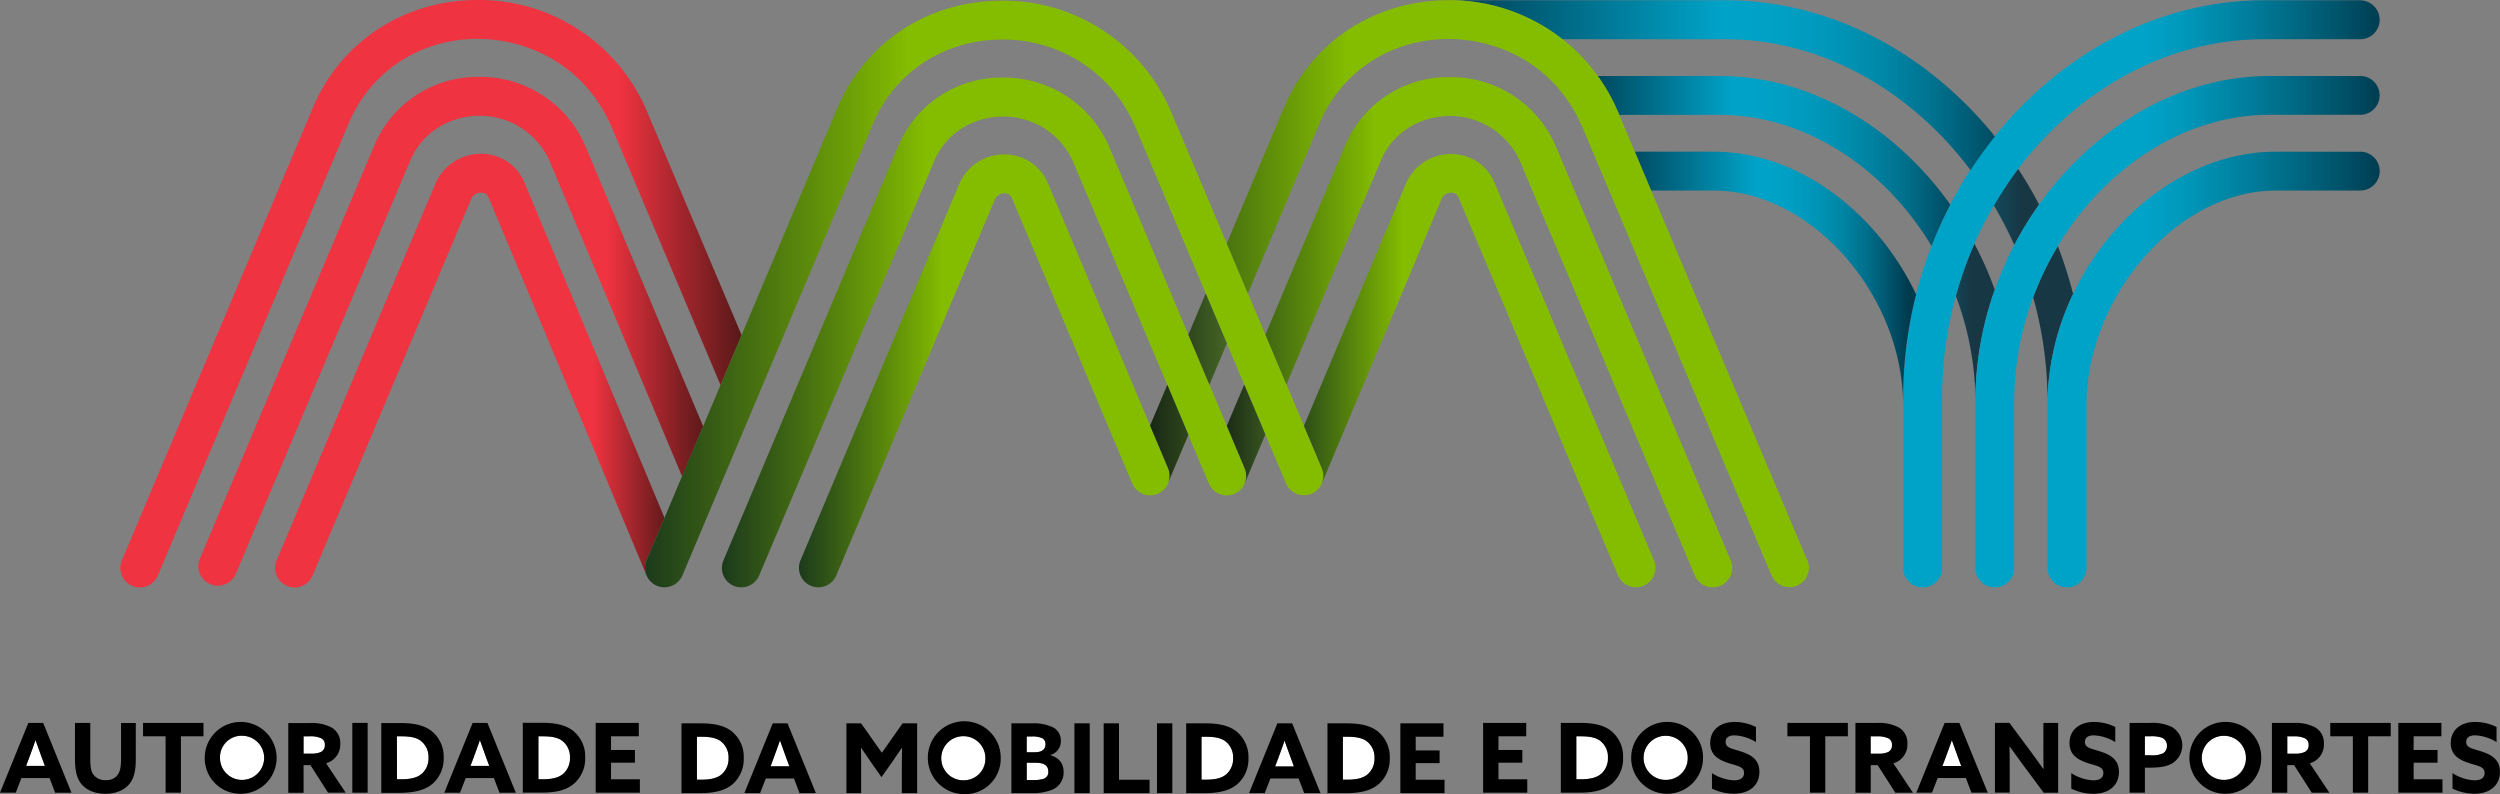 <svg id="Layer_1" data-name="Layer 1" xmlns="http://www.w3.org/2000/svg" xmlns:xlink="http://www.w3.org/1999/xlink" viewBox="0 0 765.35 243.13"><rect x="0" y="0" width="765.35" height="243.13" fill="#808080" stroke="none"/><defs><style>.cls-1{fill:url(#linear-gradient);}.cls-2{fill:url(#linear-gradient-2);}.cls-3{fill:url(#linear-gradient-3);}.cls-4{fill:url(#linear-gradient-4);}.cls-5{fill:url(#linear-gradient-5);}.cls-6{fill:url(#linear-gradient-6);}.cls-7{fill:url(#linear-gradient-7);}.cls-8{fill:url(#linear-gradient-8);}.cls-9{fill:url(#linear-gradient-9);}.cls-10{fill:url(#linear-gradient-10);}.cls-11{fill:url(#linear-gradient-11);}.cls-12{fill:url(#linear-gradient-12);}.cls-13{fill:url(#linear-gradient-13);}.cls-14{fill:url(#linear-gradient-14);}.cls-15{fill:url(#linear-gradient-15);}.cls-16{fill:url(#linear-gradient-16);}.cls-17{fill:url(#linear-gradient-17);}.cls-18{fill:url(#linear-gradient-18);}.cls-19{fill:url(#linear-gradient-19);}.cls-20{fill:url(#linear-gradient-20);}.cls-21{fill:url(#linear-gradient-21);}.cls-22{fill:url(#linear-gradient-22);}.cls-23{fill:url(#linear-gradient-23);}.cls-24{fill:#fff;}</style><linearGradient id="linear-gradient" x1="-6464.92" y1="115.45" x2="-6599.36" y2="115.45" gradientTransform="matrix(-1, 0, 0, 1, -5968.59, 0)" gradientUnits="userSpaceOnUse"><stop offset="0" stop-color="#173745"/><stop offset="0.44" stop-color="#00a6c7"/><stop offset="0.53" stop-color="#01a3c3"/><stop offset="0.61" stop-color="#039ab8"/><stop offset="0.69" stop-color="#068aa6"/><stop offset="0.76" stop-color="#0a748c"/><stop offset="0.83" stop-color="#10576b"/><stop offset="0.9" stop-color="#173745"/></linearGradient><linearGradient id="linear-gradient-2" x1="-6422.09" y1="80.34" x2="-6621.41" y2="80.34" xlink:href="#linear-gradient"/><linearGradient id="linear-gradient-3" x1="-6422.08" y1="115.74" x2="-6621.41" y2="115.74" xlink:href="#linear-gradient"/><linearGradient id="linear-gradient-4" x1="602.47" y1="130.12" x2="743.94" y2="130.12" gradientUnits="userSpaceOnUse"><stop offset="0.48" stop-color="#00a3c8"/><stop offset="0.56" stop-color="#0099bc"/><stop offset="0.71" stop-color="#007d9c"/><stop offset="0.91" stop-color="#005269"/><stop offset="1" stop-color="#003a4e"/></linearGradient><linearGradient id="linear-gradient-5" x1="602.47" y1="118.53" x2="743.94" y2="118.53" xlink:href="#linear-gradient-4"/><linearGradient id="linear-gradient-6" x1="602.47" y1="106.94" x2="743.94" y2="106.94" xlink:href="#linear-gradient-4"/><linearGradient id="linear-gradient-7" x1="-6475.62" y1="102.26" x2="-6577.3" y2="102.26" gradientTransform="matrix(-1, 0, 0, 1, -5968.59, 0)" gradientUnits="userSpaceOnUse"><stop offset="0" stop-color="#003a4e"/><stop offset="0.44" stop-color="#00a3c8"/><stop offset="0.53" stop-color="#00a0c4"/><stop offset="0.61" stop-color="#0096b9"/><stop offset="0.69" stop-color="#0087a7"/><stop offset="0.77" stop-color="#00708d"/><stop offset="0.84" stop-color="#00546c"/><stop offset="0.9" stop-color="#003a4e"/></linearGradient><linearGradient id="linear-gradient-8" x1="-6464.93" y1="66.27" x2="-6599.36" y2="66.27" gradientTransform="matrix(-1, 0, 0, 1, -5968.59, 0)" gradientUnits="userSpaceOnUse"><stop offset="0" stop-color="#003a4e"/><stop offset="0.36" stop-color="#00a3c8"/><stop offset="0.46" stop-color="#00a0c4"/><stop offset="0.56" stop-color="#0096b9"/><stop offset="0.65" stop-color="#0087a7"/><stop offset="0.75" stop-color="#00708d"/><stop offset="0.83" stop-color="#00546c"/><stop offset="0.9" stop-color="#003a4e"/></linearGradient><linearGradient id="linear-gradient-9" x1="-6422.07" y1="43.07" x2="-6621.41" y2="43.07" xlink:href="#linear-gradient-7"/><linearGradient id="linear-gradient-10" x1="235.16" y1="118.77" x2="395.69" y2="118.77" gradientUnits="userSpaceOnUse"><stop offset="0" stop-color="#1c3a1c"/><stop offset="0.39" stop-color="#84bd00"/></linearGradient><linearGradient id="linear-gradient-11" x1="98.4" y1="130.44" x2="223.28" y2="130.44" gradientUnits="userSpaceOnUse"><stop offset="0.78" stop-color="#ef3340"/><stop offset="1" stop-color="#401412"/></linearGradient><linearGradient id="linear-gradient-12" x1="77.59" y1="165.11" x2="235.34" y2="165.11" gradientUnits="userSpaceOnUse"><stop offset="0.78" stop-color="#ee4038"/><stop offset="1" stop-color="#351212"/></linearGradient><linearGradient id="linear-gradient-13" x1="74.68" y1="118.67" x2="235.35" y2="118.67" xlink:href="#linear-gradient-11"/><linearGradient id="linear-gradient-14" x1="51.02" y1="106.9" x2="247.07" y2="106.9" xlink:href="#linear-gradient-11"/><linearGradient id="linear-gradient-15" x1="211.64" y1="106.99" x2="419.31" y2="106.99" xlink:href="#linear-gradient-10"/><linearGradient id="linear-gradient-16" x1="258.77" y1="130.53" x2="372.22" y2="130.53" xlink:href="#linear-gradient-10"/><linearGradient id="linear-gradient-17" x1="407.48" y1="130.46" x2="520.97" y2="130.46" gradientUnits="userSpaceOnUse"><stop offset="0" stop-color="#1c3a1c"/><stop offset="0.32" stop-color="#84bd00"/></linearGradient><linearGradient id="linear-gradient-18" x1="383.82" y1="164.93" x2="534.41" y2="164.93" gradientUnits="userSpaceOnUse"><stop offset="0" stop-color="#0c180f"/><stop offset="0.32" stop-color="#8cc640"/></linearGradient><linearGradient id="linear-gradient-19" x1="383.79" y1="150.13" x2="544.45" y2="150.13" xlink:href="#linear-gradient-18"/><linearGradient id="linear-gradient-20" x1="383.79" y1="118.69" x2="544.43" y2="118.69" xlink:href="#linear-gradient-17"/><linearGradient id="linear-gradient-21" x1="360.32" y1="106.92" x2="567.9" y2="106.92" xlink:href="#linear-gradient-17"/><linearGradient id="linear-gradient-22" x1="360.32" y1="149.72" x2="567.93" y2="149.72" xlink:href="#linear-gradient-18"/><linearGradient id="linear-gradient-23" x1="346.15" y1="103.81" x2="553.75" y2="103.81" xlink:href="#linear-gradient-18"/></defs><title>intro-logo</title><path class="cls-1" d="M618.6,91.58a116.51,116.51,0,0,0-5.68,16,91.91,91.91,0,0,1,6,31.71,102.78,102.78,0,0,1,5.93-33.59A105.91,105.91,0,0,0,618.6,91.58Z" transform="translate(-14.17 -16.99)"/><path class="cls-2" d="M630.83,92a106.29,106.29,0,0,1,7.59-12.37Q635.49,74,632,68.7a113.06,113.06,0,0,0-7.44,11.18A117.34,117.34,0,0,1,630.83,92Z" transform="translate(-14.17 -16.99)"/><path class="cls-3" d="M636.6,108A117.83,117.83,0,0,1,641,139.18,79.81,79.81,0,0,1,648.83,107a128.47,128.47,0,0,0-4.67-14.67A94.22,94.22,0,0,0,636.6,108Z" transform="translate(-14.17 -16.99)"/><path class="cls-4" d="M736.66,63.44H710.76c-25.79,0-49.93,18.37-61.93,43.53A79.83,79.83,0,0,0,641,139.18c0,.65,0,1.29,0,1.95v49.73a5.95,5.95,0,0,0,11.9,0V141.42c0-34,28.15-66.09,57.93-66.09h25.91a5.95,5.95,0,1,0,0-11.9Z" transform="translate(-14.17 -16.99)"/><path class="cls-5" d="M736.69,40.26H709c-27.89,0-53.77,15.75-70.58,39.35a106.41,106.41,0,0,0-13.59,26.13,102.78,102.78,0,0,0-5.93,33.59c0,.23,0,.45,0,.68v50.85a5.95,5.95,0,1,0,11.9,0V140a91.85,91.85,0,0,1,5.82-32,94.22,94.22,0,0,1,7.56-15.72c14.32-23.8,38.56-40.14,64.83-40.14h27.7a5.95,5.95,0,1,0,0-11.9Z" transform="translate(-14.17 -16.99)"/><path class="cls-6" d="M736.73,17.08H707.23c-32.37,0-62,16.3-82.41,41.67a123.55,123.55,0,0,0-7.45,10.31q-3.31,5.1-6.14,10.55a128.53,128.53,0,0,0-14.41,59v52.26a5.95,5.95,0,1,0,11.9,0V138.6a117.7,117.7,0,0,1,9.88-47,115.28,115.28,0,0,1,6-11.69A113.06,113.06,0,0,1,632,68.7C650.27,44.59,677.46,29,707.23,29h29.49a5.95,5.95,0,1,0,0-11.9Z" transform="translate(-14.17 -16.99)"/><path class="cls-7" d="M600.77,107.11c-12-25.2-36.12-43.68-61.89-43.68H514.65l5,11.9h19.22c29.74,0,57.86,31.82,57.93,65.74V138.6A128.07,128.07,0,0,1,600.77,107.11Z" transform="translate(-14.17 -16.99)"/><path class="cls-8" d="M540.65,40.26H503.28a58.77,58.77,0,0,1,6.25,11.05l.36.85h30.76c26.27,0,50.5,16.33,64.84,40.13a127.75,127.75,0,0,1,5.74-12.67C594.42,56,568.54,40.26,540.65,40.26Z" transform="translate(-14.17 -16.99)"/><path class="cls-9" d="M542.41,17.08h-83c-.14,0-.26,0-.4,0A56.09,56.09,0,0,1,492.45,29h50c29.63,0,56.71,15.84,75,40.08a123.55,123.55,0,0,1,7.45-10.31C604.41,33.38,574.78,17.08,542.41,17.08Z" transform="translate(-14.17 -16.99)"/><path class="cls-10" d="M241.11,196.81a5.94,5.94,0,0,1-5.47-8.24L288.91,62.32a34.24,34.24,0,0,1,31.94-21.58h.46a35,35,0,0,1,32.57,21.54l41.35,98.08a5.95,5.95,0,1,1-11,4.62l-41.33-98a23.27,23.27,0,0,0-21.66-14.31H321c-7.47.09-16.93,3.87-21.08,14.21L246.59,193.17A6,6,0,0,1,241.11,196.81Z" transform="translate(-14.17 -16.99)"/><path class="cls-11" d="M212.11,188.53l5.49-13L174.75,72.93a14.3,14.3,0,0,0-13.07-8.86h-.27a15.16,15.16,0,0,0-13.81,8.87L98.87,188.55a5.95,5.95,0,1,0,11,4.62L158.48,77.75a3.23,3.23,0,0,1,3-1.78,2.37,2.37,0,0,1,2.31,1.57l48.06,115c.05.13.13.24.2.36A5.91,5.91,0,0,1,212.11,188.53Z" transform="translate(-14.17 -16.99)"/><path class="cls-12" d="M234.92,165.05l0,.11Z" transform="translate(-14.17 -16.99)"/><path class="cls-13" d="M193.52,62.07a34.9,34.9,0,0,0-33-21.54,34.3,34.3,0,0,0-32,21.58L75.15,188.55a6,6,0,0,0,11,4.63l53.4-126.53c4.18-10.35,13.66-14.13,21.14-14.22h.26a23.27,23.27,0,0,1,21.66,14.3l40.37,96.12,6.46-15.33Z" transform="translate(-14.17 -16.99)"/><path class="cls-14" d="M212.3,51.24A55.79,55.79,0,0,0,159.51,17c-22.72.37-41.93,13.56-50.09,34.29L51.49,188.55a5.95,5.95,0,1,0,11,4.62l58-137.39c6.41-16.3,21.46-26.6,39.27-26.89,14.35-.16,32.91,6.75,41.65,27l33.35,79,6.45-15.31Z" transform="translate(-14.17 -16.99)"/><path class="cls-15" d="M217.59,196.79a5.95,5.95,0,0,1-5.48-8.26l57.79-137C278.06,30.76,297.27,17.57,320,17.2a55.8,55.8,0,0,1,52.79,34.25l46.07,108.87a5.95,5.95,0,1,1-11,4.62l-46-108.83a43.85,43.85,0,0,0-41.65-27c-17.81.29-32.85,10.59-39.26,26.89L223.08,193.15A6,6,0,0,1,217.59,196.79Z" transform="translate(-14.17 -16.99)"/><path class="cls-16" d="M264.71,196.79a5.95,5.95,0,0,1-5.48-8.26L307.91,73.14a14.9,14.9,0,0,1,13.92-8.87A14.29,14.29,0,0,1,335,73.14l36.78,87.19a5.95,5.95,0,0,1-11,4.63L324,77.76a2.39,2.39,0,0,0-2.33-1.59,3.2,3.2,0,0,0-2.87,1.73L270.2,193.15A5.94,5.94,0,0,1,264.71,196.79Z" transform="translate(-14.17 -16.99)"/><path class="cls-17" d="M418.45,165.69a6,6,0,0,0,.46-.86l36.66-87.07A3.08,3.08,0,0,1,458.41,76h0a2.38,2.38,0,0,1,2.33,1.6l48.76,115.52a5.95,5.95,0,0,0,11-4.63L471.74,73a14.29,14.29,0,0,0-13.15-8.86A15.06,15.06,0,0,0,444.67,73l-31.31,74.35,5.48,13A5.93,5.93,0,0,1,418.45,165.69Z" transform="translate(-14.17 -16.99)"/><path class="cls-18" d="M384.25,165l0-.07Z" transform="translate(-14.17 -16.99)"/><path class="cls-19" d="M389.74,147.37l5.48,13a5.93,5.93,0,0,1-.31,5.2c.1-.19.22-.37.31-.57l6.33-15-6.47-15.28Z" transform="translate(-14.17 -16.99)"/><path class="cls-20" d="M436.66,66.71c4.15-10.34,13.61-14.12,21.08-14.21A23.48,23.48,0,0,1,479.69,66.8L533,193.15a5.95,5.95,0,1,0,11-4.62L490.63,62.14a34.92,34.92,0,0,0-33-21.54,34.24,34.24,0,0,0-31.94,21.58l-24.13,57.23L408,134.69Z" transform="translate(-14.17 -16.99)"/><path class="cls-21" d="M567.43,188.51l-57.9-137.2a55.9,55.9,0,0,0-52.79-34.25c-22.72.37-41.93,13.56-50.09,34.29L389.74,91.53l6.47,15.29,21.47-51c6.42-16.3,21.46-26.6,39.27-26.89,14.52-.21,32.91,6.76,41.65,27l57.88,137.16a5.95,5.95,0,0,0,11-4.62Z" transform="translate(-14.17 -16.99)"/><path class="cls-22" d="M366.25,147.29l5.5,13a5.91,5.91,0,0,1,.1,4.33L378,150.1l-6.46-15.32Z" transform="translate(-14.17 -16.99)"/><polygon class="cls-23" points="375.59 105.13 369.12 89.84 363.8 102.47 370.26 117.78 375.59 105.13"/><path class="cls-24" d="M143.29,253.88a6.33,6.33,0,0,0,2.07-4.93,6.21,6.21,0,0,0-2.48-5.25c-1.51-1.06-3.54-1.3-5.93-1.3h-1.27v13.16H137C140,255.56,142,255,143.29,253.88Z" transform="translate(-14.17 -16.99)"/><path class="cls-24" d="M112.41,247.21a2.22,2.22,0,0,0,1.21-2.15,2.1,2.1,0,0,0-1.21-2.1,8,8,0,0,0-3.51-.56h-1.8v5.31h2.36A6.73,6.73,0,0,0,112.41,247.21Z" transform="translate(-14.17 -16.99)"/><path class="cls-24" d="M88,255.74A6.76,6.76,0,1,0,81.52,249,6.51,6.51,0,0,0,88,255.74Z" transform="translate(-14.17 -16.99)"/><path class="cls-24" d="M186.56,253.88a6.33,6.33,0,0,0,2.07-4.93,6.2,6.2,0,0,0-2.48-5.25c-1.51-1.06-3.54-1.3-5.93-1.3H179v13.16h1.3C183.29,255.56,185.24,255,186.56,253.88Z" transform="translate(-14.17 -16.99)"/><path class="cls-24" d="M27,249.1c-.62-1.68-1.39-3.81-1.95-5.43H25c-.56,1.62-1.33,3.75-2,5.55l-.86,2.27h5.75Z" transform="translate(-14.17 -16.99)"/><path class="cls-24" d="M163.07,249.1c-.62-1.68-1.39-3.81-1.95-5.43h-.06c-.56,1.62-1.33,3.75-2,5.55l-.86,2.27H164Z" transform="translate(-14.17 -16.99)"/><path d="M20.72,255.18h8.62l1.71,4.49h5L27.39,238.3H22.85l-8.68,21.36H19Zm2.3-6c.68-1.8,1.45-3.93,2-5.55h.06c.56,1.62,1.33,3.75,1.95,5.43l.89,2.39H22.17Z" transform="translate(-14.17 -16.99)"/><polygon points="50.7 242.67 55.39 242.67 55.39 225.41 62.29 225.41 62.29 221.31 43.79 221.31 43.79 225.41 50.7 225.41 50.7 242.67"/><path d="M107.1,251.22h2.1l5.4,8.44H120l-6-9a5.94,5.94,0,0,0,4.34-5.9,5.48,5.48,0,0,0-2.57-5,12.85,12.85,0,0,0-6.64-1.42h-6.7v21.36h4.69Zm0-8.82h1.8a8,8,0,0,1,3.51.56,2.1,2.1,0,0,1,1.21,2.1,2.22,2.22,0,0,1-1.21,2.15,6.73,6.73,0,0,1-3,.5H107.1Z" transform="translate(-14.17 -16.99)"/><path d="M46.42,260c3.42,0,6.17-1.27,7.67-3.42,1.21-1.71,1.65-4,1.65-7.26v-11H51.23v11c0,2.24-.26,3.72-.92,4.72a4.16,4.16,0,0,1-3.78,1.77,4.31,4.31,0,0,1-3.89-1.86c-.62-1-.83-2.39-.83-4.66V238.3H37.12v11.12c0,3,.44,5.37,1.59,7.08C40.22,258.72,43,260,46.42,260Z" transform="translate(-14.17 -16.99)"/><path d="M88,260a11,11,0,1,0-11.15-11A10.88,10.88,0,0,0,88,260Zm0-17.76A6.76,6.76,0,1,1,81.52,249,6.51,6.51,0,0,1,88,242.22Z" transform="translate(-14.17 -16.99)"/><polygon points="195.89 238.57 187.06 238.57 187.06 233.49 194.38 233.49 194.38 229.6 187.06 229.6 187.06 225.41 195.56 225.41 195.56 221.31 182.37 221.31 182.37 242.67 195.89 242.67 195.89 238.57"/><path d="M189.78,257a10.16,10.16,0,0,0,3.54-8.08,10,10,0,0,0-4.1-8.5c-2.21-1.53-5.17-2.15-9-2.15h-6v21.36H180C184.53,259.66,187.6,258.81,189.78,257ZM179,242.4h1.27c2.39,0,4.42.24,5.93,1.3a6.2,6.2,0,0,1,2.48,5.25,6.33,6.33,0,0,1-2.07,4.93c-1.33,1.15-3.27,1.68-6.32,1.68H179Z" transform="translate(-14.17 -16.99)"/><path d="M146.51,257A10.16,10.16,0,0,0,150,249a10,10,0,0,0-4.1-8.5c-2.21-1.53-5.16-2.15-9-2.15h-6v21.36h5.78C141.26,259.66,144.32,258.81,146.51,257ZM135.68,242.4h1.27c2.39,0,4.43.24,5.93,1.3a6.21,6.21,0,0,1,2.48,5.25,6.33,6.33,0,0,1-2.07,4.93C142,255,140,255.56,137,255.56h-1.3Z" transform="translate(-14.17 -16.99)"/><path d="M156.75,255.18h8.62l1.71,4.49h5l-8.68-21.36h-4.54l-8.68,21.36H155Zm2.3-6c.68-1.8,1.45-3.93,2-5.55h.06c.56,1.62,1.33,3.75,1.95,5.43l.89,2.39H158.2Z" transform="translate(-14.17 -16.99)"/><rect x="107.86" y="221.31" width="4.69" height="21.36"/><path class="cls-24" d="M611.74,243.67h-.06c-.56,1.62-1.33,3.75-2,5.55l-.86,2.27h5.76l-.89-2.39C613.07,247.42,612.3,245.29,611.74,243.67Z" transform="translate(-14.17 -16.99)"/><path class="cls-24" d="M524.39,242.22a6.76,6.76,0,1,0,6.46,6.76A6.51,6.51,0,0,0,524.39,242.22Z" transform="translate(-14.17 -16.99)"/><path class="cls-24" d="M504,243.7c-1.51-1.06-3.54-1.3-5.93-1.3h-1.27v13.16h1.3c3,0,5-.53,6.32-1.68a6.33,6.33,0,0,0,2.07-4.93A6.21,6.21,0,0,0,504,243.7Z" transform="translate(-14.17 -16.99)"/><path class="cls-24" d="M676.05,242.84a9.38,9.38,0,0,0-3.66-.44H670.8v5.81h1.71a7.8,7.8,0,0,0,3.72-.53,2.51,2.51,0,0,0,1.33-2.33A2.55,2.55,0,0,0,676.05,242.84Z" transform="translate(-14.17 -16.99)"/><path class="cls-24" d="M592.2,243a8,8,0,0,0-3.51-.56h-1.8v5.31h2.36a6.73,6.73,0,0,0,3-.5,2.22,2.22,0,0,0,1.21-2.15A2.1,2.1,0,0,0,592.2,243Z" transform="translate(-14.17 -16.99)"/><path class="cls-24" d="M719.71,243a8,8,0,0,0-3.51-.56h-1.8v5.31h2.36a6.73,6.73,0,0,0,3-.5,2.22,2.22,0,0,0,1.21-2.15A2.1,2.1,0,0,0,719.71,243Z" transform="translate(-14.17 -16.99)"/><path class="cls-24" d="M695.28,242.22a6.76,6.76,0,1,0,6.46,6.76A6.51,6.51,0,0,0,695.28,242.22Z" transform="translate(-14.17 -16.99)"/><path d="M678.8,239.42a13.66,13.66,0,0,0-6.34-1.12h-6.34v21.36h4.69V252h1.48c3.13,0,5.25-.35,6.9-1.33a6.51,6.51,0,0,0-.38-11.27Zm-2.57,8.26a7.8,7.8,0,0,1-3.72.53H670.8V242.4h1.59a9.38,9.38,0,0,1,3.66.44,2.55,2.55,0,0,1,1.51,2.51A2.51,2.51,0,0,1,676.23,247.68Z" transform="translate(-14.17 -16.99)"/><path d="M609.5,238.3l-8.68,21.36h4.81l1.74-4.49H616l1.71,4.49h5L614,238.3Zm-.68,13.19.86-2.27c.68-1.8,1.45-3.93,2-5.55h.06c.56,1.62,1.33,3.75,1.95,5.43l.89,2.39Z" transform="translate(-14.17 -16.99)"/><path d="M639.73,246.24c0,2.07,0,4.13.06,6.17l-.06,0c-1.33-1.86-2.63-3.66-4-5.52l-6.4-8.61h-4.43v21.36h4.52v-7.94c0-2.07,0-4.13-.06-6.17l.06,0c1.33,1.86,2.63,3.66,4,5.52l6.4,8.62h4.43V238.3h-4.51Z" transform="translate(-14.17 -16.99)"/><polygon points="458.74 233.49 466.05 233.49 466.05 229.6 458.74 229.6 458.74 225.41 467.24 225.41 467.24 221.31 454.04 221.31 454.04 242.67 467.56 242.67 467.56 238.57 458.74 238.57 458.74 233.49"/><polygon points="738.91 233.49 746.23 233.49 746.23 229.6 738.91 229.6 738.91 225.41 747.41 225.41 747.41 221.31 734.22 221.31 734.22 242.67 747.74 242.67 747.74 238.57 738.91 238.57 738.91 233.49"/><path d="M695.28,238a11,11,0,1,0,11.15,11A10.88,10.88,0,0,0,695.28,238Zm0,17.76a6.76,6.76,0,1,1,6.46-6.76A6.51,6.51,0,0,1,695.28,255.74Z" transform="translate(-14.17 -16.99)"/><path d="M773.71,247c-2.57-.86-4.54-1-4.54-2.89,0-1.42,1.15-2,2.74-2a13.55,13.55,0,0,1,6.55,2.07v-4.63a14.72,14.72,0,0,0-6.52-1.54c-4.49,0-7.5,2.48-7.5,6.46,0,3.72,2.66,5.17,5.61,6.14,2.74.89,4.75,1.06,4.75,3,0,1.59-1.27,2.27-3,2.27a13.48,13.48,0,0,1-6.82-2.21v4.75a15.71,15.71,0,0,0,6.76,1.56c4.6,0,7.76-2.51,7.76-6.67C779.53,249.54,776.93,248,773.71,247Z" transform="translate(-14.17 -16.99)"/><polygon points="713.39 225.41 720.3 225.41 720.3 242.67 724.99 242.67 724.99 225.41 731.9 225.41 731.9 221.31 713.39 221.31 713.39 225.41"/><path d="M725.61,244.73a5.48,5.48,0,0,0-2.57-5,12.85,12.85,0,0,0-6.64-1.42h-6.7v21.36h4.69v-8.44h2.1l5.4,8.44h5.4l-6-9A5.94,5.94,0,0,0,725.61,244.73Zm-5.9,2.48a6.73,6.73,0,0,1-3,.5H714.4V242.4h1.8a8,8,0,0,1,3.51.56,2.1,2.1,0,0,1,1.21,2.09A2.22,2.22,0,0,1,719.71,247.21Z" transform="translate(-14.17 -16.99)"/><path d="M657,247c-2.57-.86-4.55-1-4.55-2.89,0-1.42,1.15-2,2.74-2a13.55,13.55,0,0,1,6.55,2.07v-4.63a14.71,14.71,0,0,0-6.52-1.54c-4.48,0-7.49,2.48-7.49,6.46,0,3.72,2.66,5.17,5.61,6.14,2.74.89,4.75,1.06,4.75,3,0,1.59-1.27,2.27-3,2.27a13.49,13.49,0,0,1-6.82-2.21v4.75A15.72,15.72,0,0,0,655.1,260c4.6,0,7.76-2.51,7.76-6.67C662.86,249.54,660.26,248,657,247Z" transform="translate(-14.17 -16.99)"/><path d="M507,240.45c-2.21-1.53-5.17-2.15-9-2.15h-6v21.36h5.78c4.49,0,7.55-.86,9.74-2.63a10.16,10.16,0,0,0,3.54-8.08A10,10,0,0,0,507,240.45Zm-2.66,13.43c-1.33,1.15-3.27,1.68-6.32,1.68h-1.3V242.4H498c2.39,0,4.43.24,5.93,1.3a6.21,6.21,0,0,1,2.48,5.25A6.33,6.33,0,0,1,504.37,253.88Z" transform="translate(-14.17 -16.99)"/><path d="M524.39,238a11,11,0,1,0,11.15,11A10.88,10.88,0,0,0,524.39,238Zm0,17.76a6.76,6.76,0,1,1,6.46-6.76A6.51,6.51,0,0,1,524.39,255.74Z" transform="translate(-14.17 -16.99)"/><polygon points="547.2 225.41 554.1 225.41 554.1 242.67 558.79 242.67 558.79 225.41 565.7 225.41 565.7 221.31 547.2 221.31 547.2 225.41"/><path d="M598.1,244.73a5.48,5.48,0,0,0-2.57-5,12.85,12.85,0,0,0-6.64-1.42h-6.7v21.36h4.69v-8.44H589l5.4,8.44h5.4l-6-9A5.94,5.94,0,0,0,598.1,244.73Zm-5.9,2.48a6.73,6.73,0,0,1-3,.5h-2.36V242.4h1.8a8,8,0,0,1,3.51.56,2.1,2.1,0,0,1,1.21,2.09A2.22,2.22,0,0,1,592.2,247.21Z" transform="translate(-14.17 -16.99)"/><path d="M547,247c-2.57-.86-4.55-1-4.55-2.89,0-1.42,1.15-2,2.74-2a13.55,13.55,0,0,1,6.55,2.07v-4.63a14.71,14.71,0,0,0-6.52-1.54c-4.48,0-7.49,2.48-7.49,6.46,0,3.72,2.66,5.17,5.61,6.14,2.74.89,4.75,1.06,4.75,3,0,1.59-1.27,2.27-3,2.27a13.49,13.49,0,0,1-6.82-2.21v4.75a15.72,15.72,0,0,0,6.76,1.56c4.6,0,7.76-2.51,7.76-6.67C552.83,249.54,550.23,248,547,247Z" transform="translate(-14.17 -16.99)"/><path class="cls-24" d="M407.46,243.81h-.06c-.56,1.62-1.33,3.75-2,5.55l-.86,2.27h5.75l-.88-2.39C408.79,247.55,408,245.43,407.46,243.81Z" transform="translate(-14.17 -16.99)"/><path class="cls-24" d="M331.29,250.5h-2.8v5.28h1.74a10.15,10.15,0,0,0,3.54-.41,2.1,2.1,0,0,0,1.33-2.15C335.1,251.36,333.8,250.5,331.29,250.5Z" transform="translate(-14.17 -16.99)"/><path class="cls-24" d="M309.37,242.36a6.76,6.76,0,1,0,6.46,6.76A6.51,6.51,0,0,0,309.37,242.36Z" transform="translate(-14.17 -16.99)"/><path class="cls-24" d="M334.24,244.84a2,2,0,0,0-1-1.86,7.33,7.33,0,0,0-3.3-.53h-1.45v4.84H331C332.88,247.29,334.24,246.58,334.24,244.84Z" transform="translate(-14.17 -16.99)"/><path class="cls-24" d="M254.92,249.24c-.62-1.68-1.39-3.81-1.95-5.43h-.06c-.56,1.62-1.33,3.75-2,5.55l-.86,2.27h5.76Z" transform="translate(-14.17 -16.99)"/><path class="cls-24" d="M389.22,243.84c-1.51-1.06-3.54-1.3-5.93-1.3H382V255.7h1.3c3,0,5-.53,6.31-1.68a6.33,6.33,0,0,0,2.07-4.93A6.2,6.2,0,0,0,389.22,243.84Z" transform="translate(-14.17 -16.99)"/><path class="cls-24" d="M432.49,243.84c-1.51-1.06-3.54-1.3-5.93-1.3h-1.27V255.7h1.3c3,0,5-.53,6.32-1.68a6.33,6.33,0,0,0,2.07-4.93A6.21,6.21,0,0,0,432.49,243.84Z" transform="translate(-14.17 -16.99)"/><path class="cls-24" d="M234.73,243.84c-1.51-1.06-3.54-1.3-5.93-1.3h-1.27V255.7h1.3c3,0,5-.53,6.32-1.68a6.33,6.33,0,0,0,2.07-4.93A6.21,6.21,0,0,0,234.73,243.84Z" transform="translate(-14.17 -16.99)"/><path d="M383.31,238.44h-6V259.8h5.78c4.49,0,7.55-.86,9.74-2.63a10.16,10.16,0,0,0,3.54-8.08,10,10,0,0,0-4.1-8.5C390.07,239.06,387.12,238.44,383.31,238.44ZM389.63,254c-1.33,1.15-3.27,1.68-6.31,1.68H382V242.54h1.27c2.39,0,4.42.24,5.93,1.3a6.2,6.2,0,0,1,2.48,5.25A6.33,6.33,0,0,1,389.63,254Z" transform="translate(-14.17 -16.99)"/><polygon points="442.23 238.71 433.4 238.71 433.4 233.63 440.72 233.63 440.72 229.74 433.4 229.74 433.4 225.54 441.9 225.54 441.9 221.44 428.71 221.44 428.71 242.81 442.23 242.81 442.23 238.71"/><rect x="328.92" y="221.44" width="4.69" height="21.36"/><rect x="354.2" y="221.44" width="4.69" height="21.36"/><polygon points="337.88 221.44 337.88 242.81 351.92 242.81 351.92 238.71 342.57 238.71 342.57 221.44 337.88 221.44"/><path d="M405.22,238.44l-8.67,21.36h4.81l1.74-4.49h8.62l1.71,4.49h5l-8.67-21.36Zm-.68,13.19.86-2.27c.68-1.8,1.45-3.93,2-5.55h.06c.56,1.62,1.33,3.75,1.95,5.43l.88,2.39Z" transform="translate(-14.17 -16.99)"/><path d="M435.56,240.59c-2.21-1.53-5.16-2.15-9-2.15h-6V259.8h5.79c4.49,0,7.55-.86,9.74-2.63a10.16,10.16,0,0,0,3.54-8.08A10,10,0,0,0,435.56,240.59ZM432.9,254c-1.33,1.15-3.28,1.68-6.32,1.68h-1.3V242.54h1.27c2.39,0,4.43.24,5.93,1.3a6.21,6.21,0,0,1,2.48,5.25A6.33,6.33,0,0,1,432.9,254Z" transform="translate(-14.17 -16.99)"/><path d="M290.25,259.8h4.69V238.44h-4.46l-6.34,9-6.34-9h-4.51V259.8h4.51v-8.56c0-1.77,0-3.78-.06-5.31l.06,0c1,1.51,2.07,3.07,3.13,4.57l3.1,4.4,3.1-4.4c1.06-1.51,2.12-3.07,3.13-4.57l.06,0c0,1.54-.06,3.54-.06,5.31Z" transform="translate(-14.17 -16.99)"/><path d="M248.61,255.31h8.62l1.71,4.49h5l-8.67-21.36h-4.54l-8.68,21.36h4.81Zm2.3-6c.68-1.8,1.45-3.93,2-5.55H253c.56,1.62,1.33,3.75,1.95,5.43l.89,2.39h-5.76Z" transform="translate(-14.17 -16.99)"/><path d="M237.8,240.59c-2.21-1.53-5.16-2.15-9-2.15h-6V259.8h5.78c4.49,0,7.55-.86,9.74-2.63a10.16,10.16,0,0,0,3.54-8.08A10,10,0,0,0,237.8,240.59ZM235.15,254c-1.33,1.15-3.28,1.68-6.32,1.68h-1.3V242.54h1.27c2.39,0,4.42.24,5.93,1.3a6.21,6.21,0,0,1,2.48,5.25A6.33,6.33,0,0,1,235.15,254Z" transform="translate(-14.17 -16.99)"/><path d="M339.79,253.37c0-2.63-1.36-4.4-4.07-5.19v-.06a4.34,4.34,0,0,0,3.22-4.34,4.46,4.46,0,0,0-2.42-4.13,13.79,13.79,0,0,0-6.49-1.21h-6.23V259.8h6.34a15.79,15.79,0,0,0,5.58-.83A5.69,5.69,0,0,0,339.79,253.37Zm-11.3-10.92h1.45a7.33,7.33,0,0,1,3.3.53,2,2,0,0,1,1,1.86c0,1.74-1.36,2.45-3.28,2.45h-2.48Zm5.28,12.93a10.15,10.15,0,0,1-3.54.41h-1.74V250.5h2.8c2.51,0,3.81.86,3.81,2.71A2.1,2.1,0,0,1,333.77,255.37Z" transform="translate(-14.17 -16.99)"/><path d="M320.53,249.12a11.16,11.16,0,1,0-11.15,11A10.88,10.88,0,0,0,320.53,249.12Zm-11.15,6.76a6.76,6.76,0,1,1,6.46-6.76A6.51,6.51,0,0,1,309.37,255.87Z" transform="translate(-14.17 -16.99)"/></svg>
